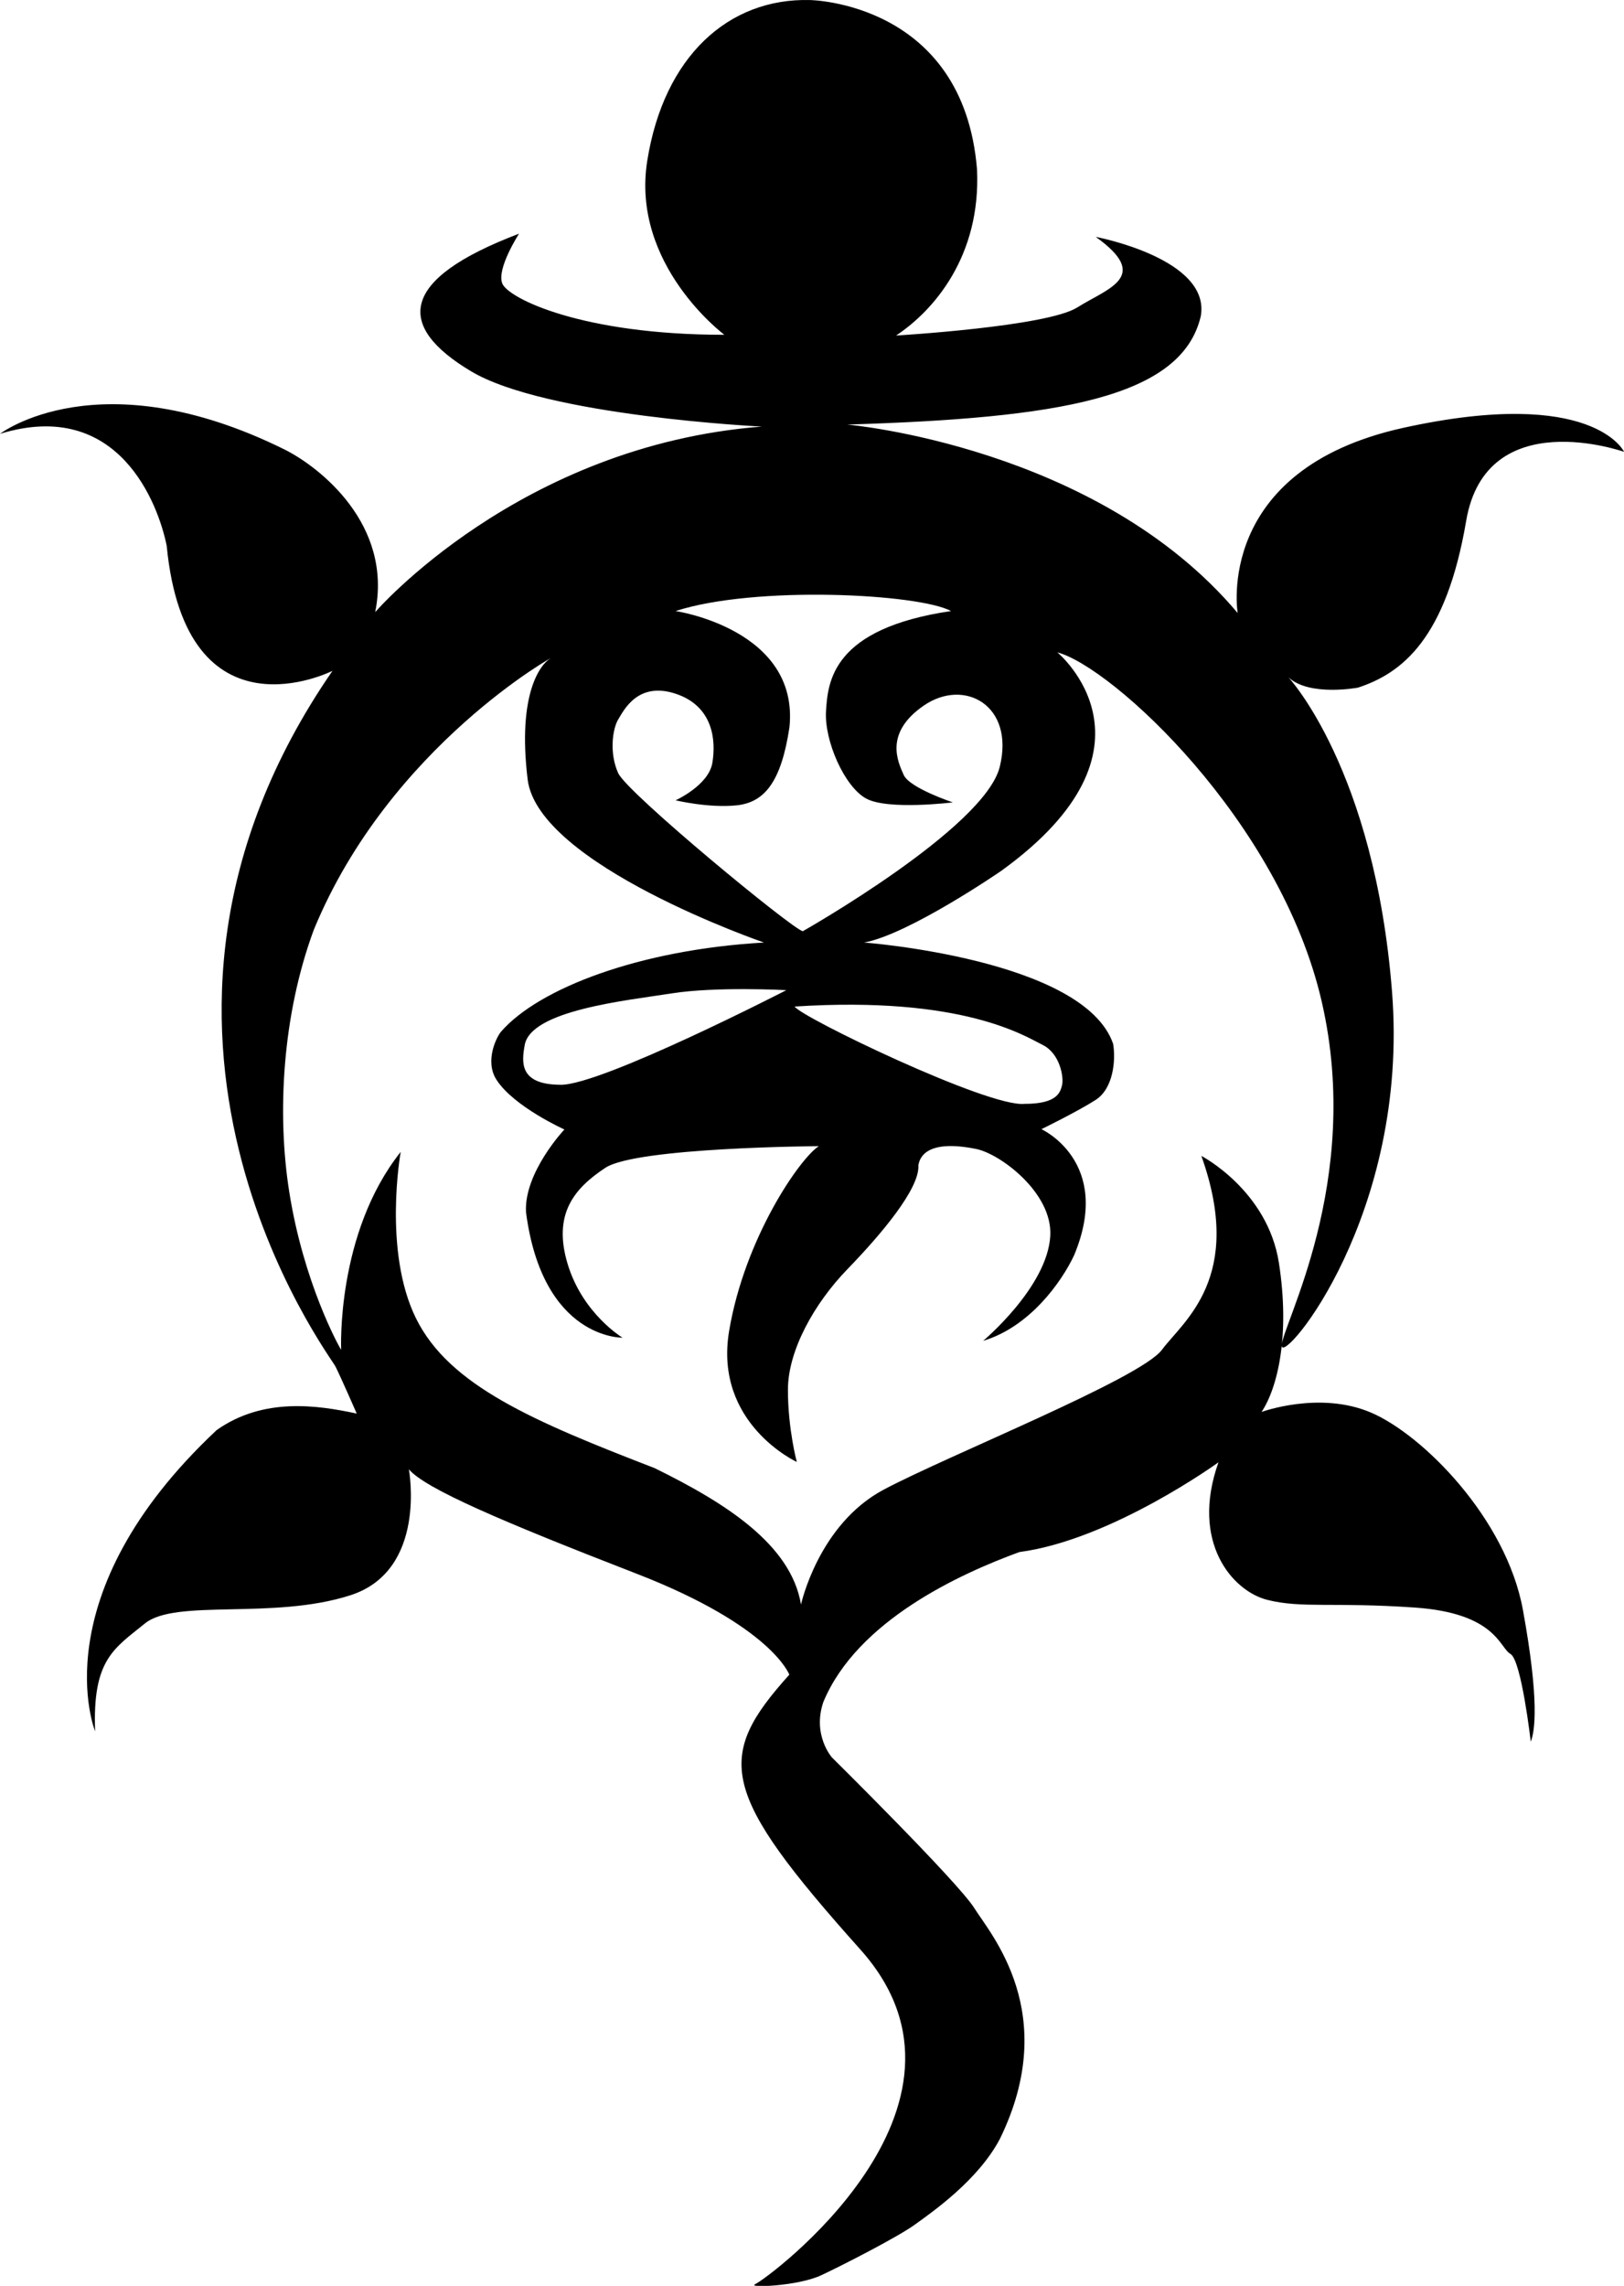 <?xml version="1.0" encoding="UTF-8"?>
<svg id="Layer_1" data-name="Layer 1" xmlns="http://www.w3.org/2000/svg" viewBox="0 0 329.18 463.2">
  <path d="M153.12,462.81c2.1-.8,49.84-35.84,21.28-67.76-28.56-31.92-29.53-38.9-14.41-55.7,0,0-3.51-9.82-30.95-20.46-27.44-10.64-42.8-17.23-46.16-21.15,0,0,3.81,20.48-11.87,25.52-15.68,5.04-35.41,.64-41.65,5.72-6.24,5.08-10.64,7.28-10.08,21.84,0,0-11.2-27.44,24.64-61.04,9.52-6.72,20.55-5.02,28.39-3.34,0,0-3.19-7.3-4.31-9.54s-50.95-68.01-.61-140.96c0,0-29.68,14.99-33.6-25.33-1.68-8.4-9.71-30.09-33.79-22.7,0,0,20.07-15.42,57.67,3.17,7.18,3.59,21.97,15.21,18.38,32.96,0,0,29.15-33.8,78.38-37.6,0,0-43.73-2.11-58.94-11.2-15.21-9.08-14.79-18.59,9.72-27.89,0,0-4.65,7.18-3.38,10.14,1.27,2.96,16.06,10.35,45,10.35,0,0-19.01-14.15-15.63-35.28C134.57,11.42,147.67-.41,164.15,.01c0,0,31.13,.38,33.89,34.34,.81,17.55-8.78,28.6-16.41,33.64,0,0,30.55-1.79,36.73-5.69,6.18-3.9,15.11-6.18,3.74-14.3,0,0,23.4,4.39,21.29,16.09-3.9,16.58-28.93,20.64-71.66,21.94,0,0,50.7,4.39,79.14,38.19,0,0-4.88-29.09,33.64-37.54,38.51-8.45,44.69,4.88,44.69,4.88,0,0-27.95-9.91-32.01,13.98-4.06,23.89-13,30.88-21.94,33.8,0,0-9.86,1.87-14.1-2.11,0,0,17.46,18.61,21.01,63.73,3.55,45.11-22.09,75.51-22.35,71.79-.26-3.73,16.55-33.09,8.1-69.79-8.45-36.7-42.52-67.86-53.59-70.77,0,0,23.3,19.22-11.36,44.27,0,0-18.63,12.83-27.8,14.53,0,0,44.55,3.33,50.47,20.53,.57,3.41,0,9.05-3.5,11.33-3.49,2.27-11.03,5.96-11.03,5.96,0,0,14.55,6.62,6.61,25.57-2.58,5.49-9.05,14.51-18.43,17.32,0,0,13.05-10.91,13.61-21.3,.46-8.71-10.15-16.6-15.02-17.58-10.68-2.16-11.51,2.22-11.72,3.3,.32,4.75-7.7,14.17-14.39,21.07-6.69,6.9-12.05,16.45-12.05,24.43s1.8,14.62,1.8,14.62c0,0-16.87-7.76-13.72-26.54,3.15-18.78,14.32-34.98,18.18-37.45,0,0-36.97,.22-43.27,4.39s-10.69,9.34-7.65,19.46c3.04,10.12,11.14,14.96,11.14,14.96,0,0-16.2,.39-19.57-25.42-.45-8.04,7.78-16.77,7.78-16.77,0,0-10.21-4.59-13.75-10.05-2.49-3.84,.05-8.78,.91-9.77,7.65-8.79,28.11-16.63,53.3-18.06,0,0-45.81-15.74-47.91-33.06s2.57-23.3,4.61-24.52-32.52,17.48-47.96,55.01c-6.42,17.39-7.46,37.31-4.98,53.04,2.91,18.48,10.1,31.46,10.53,32.05,0,0-1.07-23.56,12.07-40.1,0,0-3.63,20.08,3.1,33.73,6.74,13.65,23.84,20.87,48.37,30.35,14.36,7.05,27.64,15.45,29.67,27.64,0,0,3.52-16.26,16.8-23.3s52.03-22.49,56.36-28.32c4.34-5.83,16.8-14.63,7.99-39.29,0,0,13.43,6.97,15.72,21.68,2.29,14.71-.27,25.34-3.52,30.21,0,0,11.79-4.34,22.22,.14,10.43,4.47,27.37,21.41,30.76,39.97s2.41,24.67,1.59,26.7c0,0-1.9-16.54-4.12-17.78-2.22-1.24-2.91-8.27-19.43-9.4-16.52-1.14-22.82,.21-29.84-1.55s-15.69-11.62-9.91-27.88c0,0-21.66,15.71-40.36,18.19-11.98,4.38-32.87,13.88-39.73,30.38-2.29,6.72,1.75,11.25,1.75,11.25,0,0,25.55,25.24,28.85,30.52,3.3,5.29,17.6,21.34,5.19,46.75-4.38,8.33-13.59,14.75-17.24,17.38s-15.08,8.44-18.87,10.21c-4.81,2.32-15.54,2.65-13.44,1.85Zm-39.47-242.99c8.43,.02,45.74-19.18,45.74-19.18,0,0-14.25-.77-23.28,.66s-28.6,3.4-29.76,10.51c-.62,3.46-1.12,7.98,7.3,8Zm49.07-31.12s36.86-20.85,39.93-33.32c3.07-12.47-7.19-18.02-15.35-12.44s-5.3,11.44-4.12,14.09,9.95,5.56,9.95,5.56c0,0-13.12,1.63-17.55-.77s-8.52-11.75-8.15-17.72,1.24-16.74,25.35-20.28c-6.61-3.54-39.74-5.21-55.84,0,0,0,25.1,3.69,23.08,23.55-1.68,11.12-5.07,15.22-10.7,15.82s-12.38-1.02-12.38-1.02c0,0,6.68-3.01,7.45-7.57s.19-11.51-7.45-14.03-10.48,3.32-11.63,5.21-1.85,6.84,0,10.89,35.46,31.74,37.41,32.02Zm44.91,34.98c6.68,.02,7.31-2.34,7.66-3.87s-.43-6.35-3.96-8.08-16.08-9.97-50.26-7.77c1.25,2.13,39.23,20.45,46.56,19.72Zm92.06-61.02"/>
</svg>